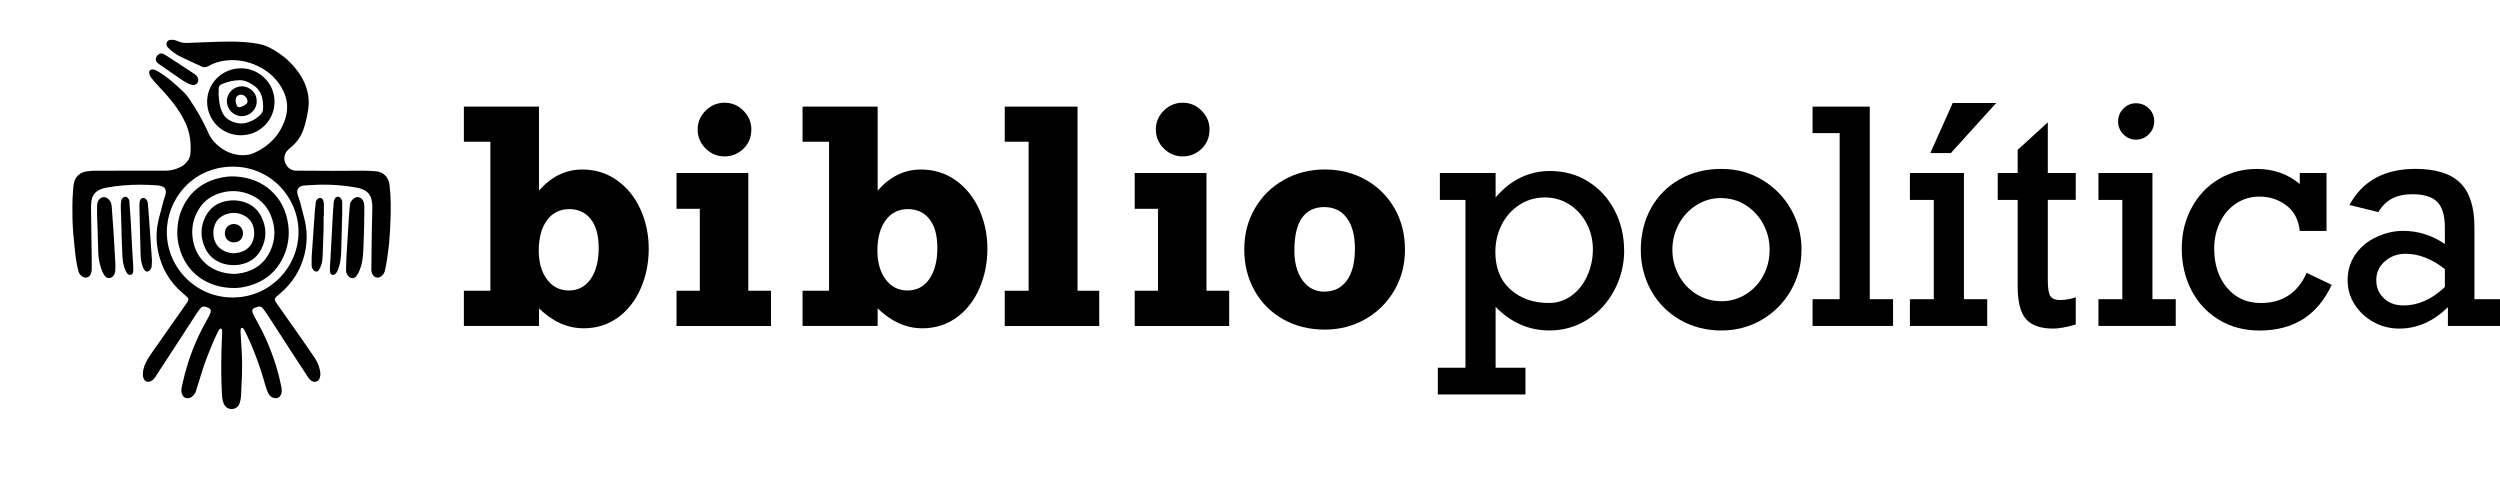 <svg width="706" height="141" viewBox="0 0 706 141" fill="currentColor" class="h-full w-full" xmlns="http://www.w3.org/2000/svg">
<path d="M36.386 48.203C39.83 48.203 43.274 48.196 46.718 48.205C48.232 48.21 49.643 47.825 50.984 47.161C51.75 46.783 52.393 46.243 52.905 45.555C53.393 44.901 53.709 44.176 53.773 43.36C54.017 40.318 53.632 37.382 52.321 34.59C51.439 32.711 50.346 30.972 49.088 29.321C47.615 27.387 45.965 25.611 44.307 23.836C43.762 23.253 43.255 22.63 42.753 22.009C42.439 21.622 42.203 21.186 42.131 20.68C42.035 20.009 42.423 19.581 43.099 19.619C43.594 19.648 44.049 19.826 44.463 20.076C45.194 20.518 45.929 20.963 46.617 21.47C48.531 22.882 50.281 24.486 51.996 26.127C52.52 26.626 52.965 27.223 53.376 27.823C55.509 30.929 57.377 34.186 58.891 37.637C59.628 39.314 60.823 40.603 62.273 41.681C63.894 42.884 65.719 43.595 67.733 43.786C69.115 43.916 70.483 43.76 71.753 43.191C75.967 41.298 78.951 38.222 80.463 33.855C81.546 30.727 81.219 27.682 79.552 24.792C77.72 21.617 75.01 19.479 71.629 18.139C69.132 17.15 66.534 16.781 63.861 17.076C62.072 17.274 60.364 17.776 58.803 18.684C58.157 19.06 57.547 19.084 56.877 18.765C55.019 17.885 53.142 17.041 51.288 16.153C50.277 15.67 49.327 15.073 48.452 14.374C48.055 14.058 47.696 13.689 47.342 13.325C47.096 13.068 46.983 12.745 47 12.381C47.026 11.798 47.445 11.334 48.026 11.268C48.624 11.201 49.215 11.246 49.782 11.458C49.99 11.534 50.198 11.608 50.399 11.698C51.145 12.031 51.929 12.16 52.742 12.129C55.574 12.019 58.408 11.907 61.239 11.805C63.66 11.72 66.078 11.7 68.498 11.853C70.196 11.96 71.884 12.138 73.547 12.516C74.563 12.747 75.527 13.113 76.445 13.606C78.892 14.919 81.068 16.584 82.895 18.663C84.471 20.456 85.751 22.442 86.502 24.731C87.181 26.793 87.346 28.893 87.013 31.041C86.731 32.865 86.339 34.661 85.741 36.41C85.048 38.434 83.895 40.151 82.23 41.519C81.848 41.833 81.482 42.173 81.147 42.537C79.502 44.321 80.437 46.999 82.211 47.872C82.613 48.07 83.031 48.191 83.484 48.193C87.011 48.21 90.536 48.243 94.064 48.246C96.898 48.246 99.732 48.196 102.566 48.203C103.766 48.205 104.972 48.272 106.17 48.367C108.248 48.533 109.741 50.058 109.992 52.123C110.434 55.755 110.396 59.397 110.24 63.041C110.159 64.936 110.049 66.832 109.877 68.721C109.736 70.281 109.501 71.832 109.272 73.383C109.126 74.36 108.918 75.329 108.729 76.301C108.605 76.944 108.294 77.486 107.803 77.921C106.909 78.713 105.751 78.506 105.197 77.455C104.967 77.02 104.859 76.556 104.864 76.066C104.907 72.448 104.943 68.83 104.998 65.212C105.032 63.067 105.096 60.921 105.149 58.776C105.17 57.877 105.084 56.992 104.845 56.121C104.532 54.979 103.836 54.152 102.769 53.633C101.954 53.236 101.078 53.034 100.191 52.886C96.979 52.349 93.741 52.092 90.486 52.149C88.924 52.175 87.365 52.306 85.806 52.392C85.751 52.394 85.696 52.403 85.641 52.413C84.242 52.667 83.651 53.607 84.058 54.979C84.292 55.769 84.603 56.537 84.823 57.332C85.184 58.642 85.507 59.965 85.832 61.285C86.019 62.044 86.215 62.805 86.341 63.576C86.698 65.75 86.698 67.926 86.346 70.105C85.624 74.594 83.639 78.447 80.437 81.675C79.789 82.329 79.061 82.909 78.356 83.506C77.442 84.277 77.385 84.598 78.079 85.588C80.532 89.084 82.996 92.573 85.445 96.072C86.573 97.685 87.688 99.312 88.793 100.944C89.549 102.059 90.101 103.268 90.359 104.6C90.496 105.297 90.536 105.989 90.311 106.679C89.946 107.794 88.946 108.151 87.946 107.516C87.566 107.276 87.272 106.95 87.028 106.576C85.732 104.595 84.428 102.616 83.137 100.63C80.594 96.715 78.064 92.79 75.52 88.875C75.144 88.299 74.728 87.747 74.326 87.188C73.927 86.632 73.394 86.427 72.731 86.644C72.391 86.753 72.049 86.874 71.734 87.038C71.287 87.269 71.138 87.626 71.296 88.114C71.437 88.542 71.617 88.963 71.825 89.362C72.631 90.899 73.504 92.4 74.264 93.958C76.235 98.001 77.76 102.209 78.856 106.572C79.09 107.504 79.291 108.446 79.48 109.388C79.547 109.721 79.542 110.071 79.557 110.415C79.564 110.565 79.545 110.718 79.521 110.867C79.32 112.192 78.201 112.799 76.971 112.252C76.445 112.016 76.067 111.629 75.807 111.124C75.445 110.425 75.18 109.688 74.967 108.931C74.147 106.034 73.245 103.163 72.157 100.352C71.22 97.925 70.206 95.532 69.01 93.221C68.912 93.03 68.783 92.835 68.622 92.697C68.359 92.469 68.065 92.559 67.996 92.899C67.934 93.204 67.922 93.527 67.938 93.839C68.032 95.568 68.139 97.3 68.245 99.029C68.386 101.31 68.409 103.594 68.333 105.877C68.266 107.885 68.156 109.89 68.058 111.895C68.024 112.571 67.895 113.232 67.666 113.872C67.3 114.892 66.506 115.484 65.458 115.51C64.463 115.537 63.6 114.971 63.194 114.002C62.863 113.22 62.742 112.387 62.691 111.548C62.457 107.521 62.443 103.491 62.531 99.462C62.572 97.578 62.677 95.697 62.746 93.813C62.753 93.608 62.725 93.404 62.696 93.199C62.67 93.013 62.581 92.849 62.383 92.804C62.179 92.757 62.036 92.883 61.928 93.03C61.802 93.209 61.682 93.397 61.586 93.591C60.429 95.908 59.465 98.306 58.523 100.715C57.494 103.344 56.698 106.046 55.87 108.741C55.684 109.345 55.49 109.947 55.292 110.546C55.091 111.153 54.715 111.636 54.211 112.026C53.709 112.414 53.142 112.525 52.527 112.402C52.075 112.311 51.769 112.026 51.554 111.633C51.193 110.974 51.14 110.27 51.286 109.55C52.312 104.49 53.869 99.605 56.062 94.921C56.944 93.037 57.968 91.23 58.953 89.4C59.161 89.015 59.331 88.604 59.47 88.19C59.654 87.643 59.489 87.245 58.972 86.986C58.642 86.822 58.286 86.694 57.927 86.606C57.454 86.489 57.009 86.603 56.684 86.984C56.344 87.381 56.009 87.785 55.722 88.223C53.96 90.923 52.216 93.632 50.461 96.334C48.261 99.716 46.053 103.094 43.85 106.477C43.568 106.909 43.229 107.29 42.777 107.545C42.576 107.659 42.351 107.754 42.126 107.794C41.437 107.923 40.902 107.633 40.605 107.002C40.39 106.543 40.325 106.055 40.344 105.554C40.385 104.464 40.682 103.441 41.16 102.466C41.696 101.374 42.358 100.361 43.054 99.369C46.261 94.802 49.466 90.238 52.67 85.668C52.821 85.454 52.967 85.236 53.077 85C53.292 84.538 53.237 84.232 52.862 83.884C52.458 83.509 52.037 83.152 51.614 82.797C47.749 79.531 45.426 75.381 44.539 70.441C43.994 67.41 44.154 64.387 44.941 61.404C45.381 59.744 45.809 58.081 46.256 56.423C46.359 56.04 46.515 55.669 46.641 55.291C46.773 54.896 46.859 54.497 46.837 54.076C46.802 53.391 46.491 52.872 45.835 52.651C45.357 52.489 44.845 52.365 44.343 52.337C42.758 52.244 41.167 52.151 39.577 52.156C36.394 52.163 33.225 52.41 30.087 52.979C29.446 53.096 28.822 53.269 28.229 53.54C26.866 54.164 26.045 55.198 25.842 56.68C25.756 57.306 25.691 57.938 25.698 58.569C25.753 63.176 25.832 67.784 25.897 72.393C25.914 73.604 25.909 74.815 25.911 76.025C25.911 76.484 25.818 76.929 25.643 77.353C25.23 78.352 24.275 78.678 23.331 78.145C22.747 77.814 22.367 77.31 22.188 76.684C21.991 75.999 21.834 75.3 21.697 74.601C21.358 72.843 21.193 71.064 21.013 69.284C20.901 68.162 20.767 67.041 20.686 65.919C20.585 64.52 20.494 63.119 20.466 61.716C20.418 59.337 20.406 56.956 20.578 54.58C20.635 53.785 20.676 52.986 20.779 52.197C20.915 51.15 21.31 50.206 22.106 49.468C22.812 48.816 23.682 48.5 24.613 48.374C25.364 48.272 26.127 48.215 26.885 48.21C30.051 48.193 33.22 48.203 36.386 48.203C36.386 48.208 36.386 48.21 36.386 48.215V48.203ZM66.042 84.003C76.493 83.851 84.385 75.198 84.304 65.374C84.22 55.61 76.247 46.861 65.386 47.063C54.29 47.27 47.022 56.357 47.112 65.716C47.211 75.933 55.78 84.253 66.044 84.001L66.042 84.003Z"/>
<path d="M68.015 38.198C62.741 38.205 58.496 33.986 58.494 28.736C58.494 23.515 62.73 19.314 67.989 19.286C73.118 19.257 77.538 23.415 77.528 28.734C77.519 33.993 73.307 38.191 68.013 38.198H68.015ZM61.754 26.231L61.703 26.236C61.778 27.097 61.821 27.963 61.933 28.819C62.089 29.999 62.431 31.129 63.012 32.176C63.344 32.775 63.779 33.286 64.356 33.665C65.066 34.129 65.829 34.48 66.654 34.68C67.496 34.885 68.352 34.94 69.204 34.756C70.966 34.373 72.475 33.529 73.707 32.211C74.049 31.845 74.223 31.412 74.266 30.913C74.35 29.961 74.293 29.017 74.125 28.08C73.829 26.422 73.035 25.059 71.626 24.103C71.069 23.724 70.471 23.398 69.861 23.111C69.077 22.742 68.228 22.606 67.36 22.645C65.712 22.721 64.145 23.139 62.627 23.76C62.055 23.993 61.761 24.419 61.758 25.037C61.758 25.437 61.758 25.834 61.758 26.234L61.754 26.231Z"/>
<path d="M27.413 60.864C27.413 60.07 27.406 59.066 27.416 58.065C27.42 57.551 27.54 57.056 27.805 56.606C28.224 55.9 28.858 55.574 29.599 55.686C29.939 55.736 30.226 55.893 30.486 56.107C31.156 56.656 31.476 57.387 31.541 58.226C31.72 60.595 31.897 62.967 32.05 65.338C32.199 67.615 32.325 69.893 32.45 72.17C32.526 73.597 32.651 75.022 32.55 76.454C32.51 77.055 32.299 77.576 31.893 78.016C31.199 78.768 30.178 78.711 29.58 77.883C29.032 77.127 28.7 76.268 28.432 75.383C28.035 74.075 27.805 72.733 27.75 71.371C27.662 69.173 27.624 66.975 27.557 64.777C27.518 63.542 27.468 62.306 27.416 60.862L27.413 60.864Z"/>
<path d="M102.848 61.278C102.848 61.387 102.848 61.497 102.848 61.609C102.874 63.875 102.752 66.14 102.683 68.404C102.645 69.639 102.609 70.878 102.499 72.108C102.355 73.713 102.056 75.295 101.353 76.765C101.16 77.172 100.935 77.576 100.66 77.933C100.05 78.73 99.103 78.751 98.412 78.016C97.945 77.522 97.711 76.922 97.718 76.256C97.73 75.129 97.764 74.001 97.821 72.876C97.909 71.187 98.027 69.501 98.129 67.814C98.259 65.716 98.378 63.616 98.517 61.518C98.591 60.367 98.689 59.216 98.785 58.067C98.852 57.275 99.201 56.621 99.818 56.116C100.818 55.3 102.064 55.603 102.583 56.78C102.791 57.253 102.879 57.751 102.884 58.264C102.886 58.773 102.884 59.282 102.882 59.789C102.882 60.284 102.882 60.779 102.882 61.273H102.85L102.848 61.278Z"/>
<path d="M96.623 60.743C96.592 61.953 96.563 63.162 96.532 64.373C96.477 66.475 96.431 68.578 96.362 70.681C96.309 72.291 96.202 73.897 95.704 75.445C95.554 75.914 95.36 76.373 95.135 76.813C95.016 77.048 94.817 77.269 94.607 77.434C94.059 77.859 93.375 77.614 93.241 76.934C93.162 76.534 93.143 76.113 93.165 75.704C93.279 73.466 93.421 71.228 93.543 68.992C93.693 66.247 93.832 63.5 93.985 60.752C94.052 59.558 94.128 58.364 94.231 57.172C94.26 56.837 94.351 56.487 94.504 56.19C94.925 55.374 95.755 55.336 96.29 56.078C96.513 56.388 96.647 56.728 96.644 57.115C96.644 58.324 96.644 59.535 96.644 60.743C96.64 60.743 96.632 60.743 96.628 60.743H96.623Z"/>
<path d="M34.325 65.319C34.248 62.969 34.162 60.619 34.105 58.269C34.093 57.739 34.153 57.199 34.234 56.673C34.298 56.25 34.559 55.919 34.939 55.7C35.37 55.453 35.812 55.529 36.128 55.912C36.341 56.171 36.499 56.466 36.525 56.804C36.642 58.338 36.757 59.875 36.858 61.411C36.946 62.784 37.015 64.156 37.087 65.529C37.159 66.915 37.216 68.302 37.295 69.689C37.4 71.556 37.522 73.421 37.625 75.288C37.649 75.726 37.644 76.168 37.623 76.606C37.599 77.055 37.453 77.46 36.965 77.602C36.482 77.743 36.133 77.481 35.863 77.127C35.698 76.91 35.568 76.66 35.456 76.413C34.846 75.048 34.612 73.604 34.557 72.122C34.483 70.074 34.399 68.028 34.32 65.981C34.313 65.762 34.32 65.54 34.32 65.322C34.322 65.322 34.325 65.322 34.327 65.322L34.325 65.319Z"/>
<path d="M42.918 73.594C42.901 73.963 42.891 74.582 42.836 75.195C42.793 75.676 42.561 76.085 42.195 76.408C41.703 76.844 41.155 76.777 40.777 76.237C40.316 75.581 40.117 74.822 39.945 74.056C39.761 73.247 39.723 72.422 39.699 71.599C39.613 68.452 39.536 65.303 39.457 62.156C39.424 60.781 39.39 59.406 39.371 58.031C39.366 57.663 39.419 57.291 39.457 56.923C39.467 56.816 39.502 56.706 39.543 56.604C39.873 55.791 40.708 55.648 41.291 56.3C41.59 56.633 41.71 57.037 41.753 57.47C41.808 58.031 41.865 58.593 41.906 59.154C42.078 61.525 42.248 63.897 42.413 66.271C42.578 68.63 42.738 70.987 42.918 73.597V73.594Z"/>
<path d="M91.383 61.097C91.383 62.239 91.409 63.381 91.378 64.522C91.311 67.037 91.235 69.551 91.122 72.065C91.082 72.995 91.046 73.942 90.721 74.831C90.548 75.305 90.347 75.78 90.082 76.211C89.709 76.817 89.144 76.851 88.623 76.361C88.231 75.992 88.013 75.54 88.008 75.007C88.001 74.087 87.987 73.164 88.037 72.246C88.14 70.407 88.286 68.571 88.415 66.732C88.504 65.472 88.592 64.208 88.68 62.948C88.757 61.851 88.824 60.752 88.912 59.656C88.982 58.821 89.07 57.986 89.168 57.154C89.214 56.773 89.405 56.452 89.68 56.185C90.178 55.707 90.84 55.802 91.175 56.407C91.378 56.775 91.464 57.175 91.464 57.596C91.464 58.764 91.464 59.934 91.464 61.102C91.438 61.102 91.409 61.102 91.383 61.102V61.097Z"/>
<path d="M54.553 24.043C54.158 23.931 53.737 23.872 53.371 23.698C52.725 23.389 52.085 23.054 51.494 22.654C49.37 21.213 47.266 19.743 45.156 18.28C44.929 18.123 44.704 17.961 44.496 17.78C43.965 17.321 43.843 16.684 44.173 16.065C44.276 15.875 44.41 15.692 44.563 15.537C45.003 15.088 45.532 14.962 46.115 15.223C46.417 15.359 46.711 15.518 46.986 15.697C48.837 16.9 50.683 18.111 52.529 19.322C53.314 19.835 54.096 20.354 54.88 20.87C55.277 21.132 55.615 21.453 55.827 21.886C56.033 22.302 56.064 22.728 55.88 23.161C55.648 23.708 55.21 23.979 54.55 24.041L54.553 24.043Z"/>
<path d="M50.073 66.192C50.028 63.29 50.516 60.767 51.669 58.4C53.735 54.149 57.112 51.483 61.703 50.336C63.335 49.93 64.992 49.718 66.676 49.846C70.394 50.127 73.755 51.302 76.541 53.847C78.949 56.047 80.437 58.783 81.126 61.946C81.879 65.403 81.632 68.794 80.238 72.053C78.239 76.727 74.692 79.627 69.751 80.856C68.594 81.144 67.415 81.33 66.226 81.335C58.561 81.37 52.398 77.017 50.559 69.589C50.26 68.381 50.081 66.989 50.073 66.192ZM66.305 77.36C66.754 77.3 67.613 77.243 68.448 77.065C72.143 76.28 74.843 74.206 76.381 70.759C77.871 67.417 77.854 64.021 76.409 60.672C75.147 57.743 72.963 55.733 69.926 54.677C67.821 53.945 65.666 53.771 63.471 54.202C59.611 54.963 56.846 57.111 55.282 60.714C54.261 63.064 54.05 65.519 54.526 68.028C55.533 73.335 59.721 77.25 66.305 77.362V77.36Z"/>
<path d="M72.49 28.589C72.549 30.844 70.669 32.775 68.285 32.794C65.977 32.813 64.073 30.896 64.073 28.579C64.073 26.26 65.958 24.393 68.292 24.378C70.485 24.364 72.561 26.212 72.49 28.586V28.589ZM67.606 30.277C67.661 30.273 67.718 30.277 67.771 30.263C68.465 30.085 69.084 29.761 69.624 29.295C69.808 29.136 69.892 28.912 69.897 28.669C69.911 27.899 69.282 27.043 68.541 26.817C67.575 26.522 66.707 27.057 66.563 28.058C66.468 28.72 66.69 29.333 66.951 29.925C67.063 30.18 67.314 30.294 67.603 30.28L67.606 30.277Z"/>
<path d="M66.142 74.876C64.683 74.867 63.409 74.665 62.196 74.149C60.225 73.314 58.776 71.92 57.898 69.993C56.559 67.056 56.569 64.09 58.013 61.195C59.343 58.533 61.574 57.066 64.526 56.678C65.855 56.502 67.173 56.573 68.472 56.92C70.875 57.563 72.69 58.971 73.795 61.181C75.352 64.292 75.345 67.448 73.697 70.524C72.389 72.969 70.265 74.334 67.522 74.762C67.331 74.793 67.139 74.822 66.948 74.836C66.63 74.86 66.314 74.872 66.142 74.879V74.876ZM66.056 71.537C66.587 71.456 67.13 71.423 67.647 71.285C69.696 70.745 71.064 69.491 71.6 67.417C71.798 66.651 71.825 65.869 71.741 65.081C71.533 63.143 70.581 61.682 68.828 60.809C67.058 59.929 65.226 59.896 63.413 60.681C61.816 61.373 60.819 62.596 60.412 64.292C60.252 64.955 60.221 65.629 60.271 66.302C60.436 68.495 61.512 70.076 63.545 70.98C64.337 71.332 65.178 71.487 66.054 71.537H66.056Z"/>
<path d="M63.495 65.835C63.502 64.337 64.609 63.238 66.087 63.257C67.532 63.276 68.632 64.434 68.618 65.919C68.603 67.415 67.546 68.45 66.037 68.447C64.542 68.445 63.485 67.36 63.492 65.835H63.495Z"/>
{% unless home %}
<g clip-path="url(#clip0_1_33)">
<path d="M164.42 47.87C168.12 47.87 171.4 48.89 174.26 50.93C177.12 52.97 179.33 55.71 180.88 59.13C182.43 62.56 183.2 66.27 183.2 70.27C183.2 74.27 182.44 78.04 180.92 81.49C179.4 84.94 177.25 87.68 174.47 89.69C171.69 91.7 168.47 92.71 164.83 92.71C160.28 92.71 156.07 90.83 152.21 87.08V92.05H131V82.1H138.48V40.02H131V30.11H152.21V53.83C155.69 49.86 159.76 47.87 164.42 47.87ZM160.64 82.03C163.27 82.03 165.33 80.94 166.83 78.76C168.32 76.58 169.07 73.68 169.07 70.07C169.07 66.46 168.32 63.75 166.83 61.87C165.34 59.99 163.3 59.05 160.73 59.05C158.16 59.05 155.94 60.12 154.42 62.26C152.9 64.4 152.14 67.23 152.14 70.77C152.14 74.09 152.91 76.79 154.46 78.89C156.01 80.99 158.07 82.03 160.65 82.03H160.64Z"/>
<path d="M217.73 82.11V92.06H191.05V82.11H197.63V58.97H191.05V48.86H211.32V82.11H217.73ZM212.18 36.56C212.18 38.75 211.43 40.57 209.94 42.01C208.45 43.45 206.67 44.17 204.62 44.17C202.57 44.17 200.75 43.42 199.26 41.93C197.77 40.44 197.02 38.65 197.02 36.57C197.02 34.49 197.77 32.74 199.26 31.25C200.75 29.76 202.54 29.01 204.62 29.01C206.7 29.01 208.45 29.76 209.94 31.25C211.43 32.74 212.18 34.52 212.18 36.57V36.56Z"/>
<path d="M260.06 47.87C263.76 47.87 267.04 48.89 269.9 50.93C272.76 52.97 274.97 55.71 276.52 59.13C278.07 62.56 278.84 66.27 278.84 70.27C278.84 74.27 278.08 78.04 276.56 81.49C275.04 84.94 272.89 87.68 270.11 89.69C267.33 91.7 264.11 92.71 260.47 92.71C255.92 92.71 251.71 90.83 247.85 87.08V92.05H226.64V82.1H234.12V40.02H226.64V30.11H247.85V53.83C251.33 49.86 255.4 47.87 260.06 47.87ZM256.28 82.03C258.91 82.03 260.97 80.94 262.47 78.76C263.96 76.58 264.71 73.68 264.71 70.07C264.71 66.46 263.96 63.75 262.47 61.87C260.98 59.99 258.94 59.05 256.37 59.05C253.8 59.05 251.58 60.12 250.06 62.26C248.54 64.4 247.78 67.23 247.78 70.77C247.78 74.09 248.55 76.79 250.1 78.89C251.65 80.99 253.71 82.03 256.29 82.03H256.28Z"/>
<path d="M310.42 82.11V92.06H283.74V82.11H290.48V40.02H283.74V30.11H304.29V82.11H310.41H310.42Z"/>
<path d="M347.12 82.11V92.06H320.44V82.11H327.02V58.97H320.44V48.86H340.71V82.11H347.12ZM341.57 36.56C341.57 38.75 340.82 40.57 339.33 42.01C337.84 43.45 336.06 44.17 334.01 44.17C331.96 44.17 330.14 43.42 328.65 41.93C327.16 40.44 326.41 38.65 326.41 36.57C326.41 34.49 327.16 32.74 328.65 31.25C330.14 29.76 331.93 29.01 334.01 29.01C336.09 29.01 337.84 29.76 339.33 31.25C340.82 32.74 341.57 34.52 341.57 36.57V36.56Z"/>
<path d="M396.77 70.43C396.77 74.73 395.76 78.61 393.73 82.06C391.7 85.51 388.96 88.21 385.51 90.16C382.06 92.11 378.26 93.08 374.12 93.08C369.74 93.08 365.82 92.11 362.36 90.16C358.91 88.21 356.21 85.52 354.28 82.06C352.35 78.61 351.38 74.73 351.38 70.43C351.38 66.13 352.37 62.31 354.36 58.88C356.35 55.45 359.08 52.76 362.56 50.8C366.04 48.84 369.89 47.86 374.11 47.86C378.33 47.86 382.29 48.84 385.74 50.8C389.19 52.76 391.89 55.45 393.84 58.88C395.79 62.31 396.76 66.16 396.76 70.43H396.77ZM374.04 82.35C376.73 82.35 378.83 81.3 380.35 79.21C381.87 77.11 382.63 74.11 382.63 70.19C382.63 66.52 381.87 63.65 380.35 61.58C378.83 59.51 376.7 58.48 373.96 58.48C371.22 58.48 369.1 59.5 367.67 61.54C366.24 63.58 365.53 66.66 365.53 70.77C365.53 74.25 366.3 77.05 367.85 79.18C369.4 81.3 371.46 82.37 374.04 82.37V82.35Z"/>
<path d="M458.67 70.68C458.67 74.71 457.74 78.48 455.87 81.98C454.01 85.49 451.46 88.26 448.24 90.28C445.02 92.31 441.45 93.32 437.53 93.32C431.75 93.32 426.69 91.1 422.36 86.66V103.84H430.79V111.4H406.04V103.84H413.85V56.46H406.62V48.86H422.36V55.77C424.5 53.25 426.85 51.37 429.43 50.14C432.01 48.91 434.76 48.29 437.69 48.29C441.77 48.29 445.4 49.3 448.58 51.31C451.76 53.32 454.23 56.04 456 59.47C457.77 62.9 458.65 66.64 458.65 70.69L458.67 70.68ZM437.42 85.56C439.78 85.56 441.9 84.88 443.79 83.5C445.68 82.13 447.16 80.27 448.23 77.91C449.3 75.55 449.83 73.06 449.83 70.43C449.83 67.8 449.24 65.33 448.06 63.09C446.88 60.86 445.26 59.08 443.21 57.75C441.15 56.42 438.84 55.76 436.26 55.76C433.68 55.76 431.16 56.47 429.03 57.88C426.89 59.29 425.23 61.16 424.06 63.49C422.88 65.82 422.29 68.38 422.29 71.18C422.29 75.67 423.71 79.2 426.54 81.74C429.38 84.29 433 85.56 437.41 85.56H437.42Z"/>
<path d="M508.74 70.52C508.74 74.71 507.74 78.55 505.74 82.03C503.74 85.51 501.01 88.26 497.56 90.29C494.11 92.32 490.28 93.33 486.09 93.33C481.9 93.33 477.86 92.32 474.38 90.29C470.9 88.26 468.19 85.51 466.26 82.03C464.33 78.55 463.36 74.71 463.36 70.52C463.36 66.33 464.33 62.22 466.26 58.76C468.19 55.31 470.88 52.6 474.34 50.64C477.79 48.68 481.71 47.7 486.1 47.7C490.49 47.7 494.2 48.73 497.65 50.8C501.1 52.87 503.82 55.64 505.79 59.12C507.76 62.6 508.75 66.4 508.75 70.51L508.74 70.52ZM486.09 85.07C488.61 85.07 490.93 84.41 493.04 83.1C495.15 81.78 496.79 80.02 497.97 77.8C499.15 75.58 499.74 73.16 499.74 70.52C499.74 67.88 499.15 65.55 497.97 63.33C496.79 61.11 495.15 59.32 493.04 57.97C490.93 56.61 488.59 55.94 486.01 55.94C483.43 55.94 481.17 56.6 479.06 57.93C476.95 59.26 475.29 61.05 474.09 63.29C472.88 65.54 472.28 67.95 472.28 70.52C472.28 73.09 472.88 75.51 474.09 77.75C475.3 80 476.97 81.78 479.1 83.09C481.24 84.41 483.57 85.06 486.09 85.06V85.07Z"/>
<path d="M534.6 84.49V92.05H511.87V84.49H519.52V37.59H511.87V30.11H528.02V84.49H534.6Z"/>
<path d="M561.19 84.49V92.05H539.36V84.49H546.1V56.46H539.36V48.86H554.61V84.49H561.19ZM545.12 43.22L551.45 29.08H563.74L550.92 43.22H545.12Z"/>
<path d="M586.19 48.85V56.45H578.3V79.1C578.3 81.46 578.55 82.98 579.06 83.68C579.57 84.38 580.44 84.73 581.67 84.73C583.18 84.73 584.68 84.47 586.19 83.95V91.64C583.56 92.41 581.44 92.79 579.82 92.79C576.26 92.79 573.7 91.89 572.13 90.1C570.57 88.31 569.79 85.23 569.79 80.87V56.46H564.16V48.86H569.79V42.32L578.3 34.55V48.86H586.19V48.85Z"/>
<path d="M614.43 84.49V92.05H592.6V84.49H599.34V56.46H592.6V48.86H607.85V84.49H614.43ZM608.35 34.3C608.35 35.7 607.84 36.9 606.83 37.92C605.82 38.93 604.61 39.44 603.21 39.44C601.81 39.44 600.62 38.93 599.63 37.92C598.64 36.91 598.15 35.7 598.15 34.3C598.15 32.9 598.64 31.7 599.63 30.68C600.62 29.67 601.81 29.16 603.21 29.16C604.61 29.16 605.88 29.65 606.87 30.64C607.86 31.63 608.35 32.85 608.35 34.3Z"/>
<path d="M649.45 51.98V48.86H657.01V65.22H649.45C649.12 62.07 647.86 59.66 645.67 58.01C643.48 56.35 640.94 55.52 638.07 55.52C635.6 55.52 633.39 56.18 631.43 57.49C629.47 58.81 627.96 60.59 626.89 62.83C625.82 65.08 625.29 67.53 625.29 70.19C625.29 74.71 626.5 78.4 628.91 81.27C631.32 84.13 634.5 85.57 638.45 85.57C644.56 85.57 648.88 82.73 651.4 77.06L658.47 80.43C654.5 89.04 647.7 93.34 638.08 93.34C633.78 93.34 629.95 92.33 626.61 90.3C623.27 88.27 620.68 85.49 618.86 81.96C617.04 78.42 616.13 74.51 616.13 70.2C616.13 65.89 617.05 62.14 618.91 58.69C620.76 55.24 623.3 52.54 626.53 50.61C629.76 48.68 633.37 47.71 637.34 47.71C642.05 47.71 646.1 49.14 649.47 51.98H649.45Z"/>
<path d="M698.78 64.1V84.49H706.01V92.05H691.29V86.75C687.18 90.78 682.6 92.79 677.56 92.79C674.9 92.79 672.47 92.17 670.26 90.94C668.05 89.71 666.29 88.06 664.96 85.99C663.63 83.92 662.97 81.63 662.97 79.1C662.97 76.39 663.7 73.97 665.17 71.84C666.64 69.72 668.62 68.08 671.11 66.93C673.6 65.78 676.11 65.2 678.63 65.2C682.85 65.2 686.78 66.43 690.43 68.9V64.26C690.43 60.89 689.72 58.48 688.29 57.03C686.87 55.58 684.52 54.85 681.26 54.85C678.96 54.85 677.03 55.27 675.48 56.1C673.93 56.94 672.65 58.2 671.64 59.9L663.5 57.89C665.34 54.46 667.82 51.91 670.94 50.22C674.06 48.53 677.78 47.69 682.08 47.69C687.86 47.69 692.09 49.01 694.76 51.64C697.43 54.27 698.77 58.42 698.77 64.09L698.78 64.1ZM678.72 86.26C682.89 86.26 686.79 84.52 690.43 81.04V75.98C686.73 73.1 683.03 71.66 679.33 71.66C677.08 71.66 675.14 72.37 673.51 73.78C671.88 75.19 671.06 76.97 671.06 79.1C671.06 81.23 671.77 82.86 673.2 84.22C674.62 85.58 676.46 86.25 678.71 86.25L678.72 86.26Z"/>
</g>
{% endunless %}
<defs>
<clipPath id="clip0_1_33">
<rect width="575.01" height="82.42" fill="white" transform="translate(131 29)"/>
</clipPath>
</defs>
</svg>
